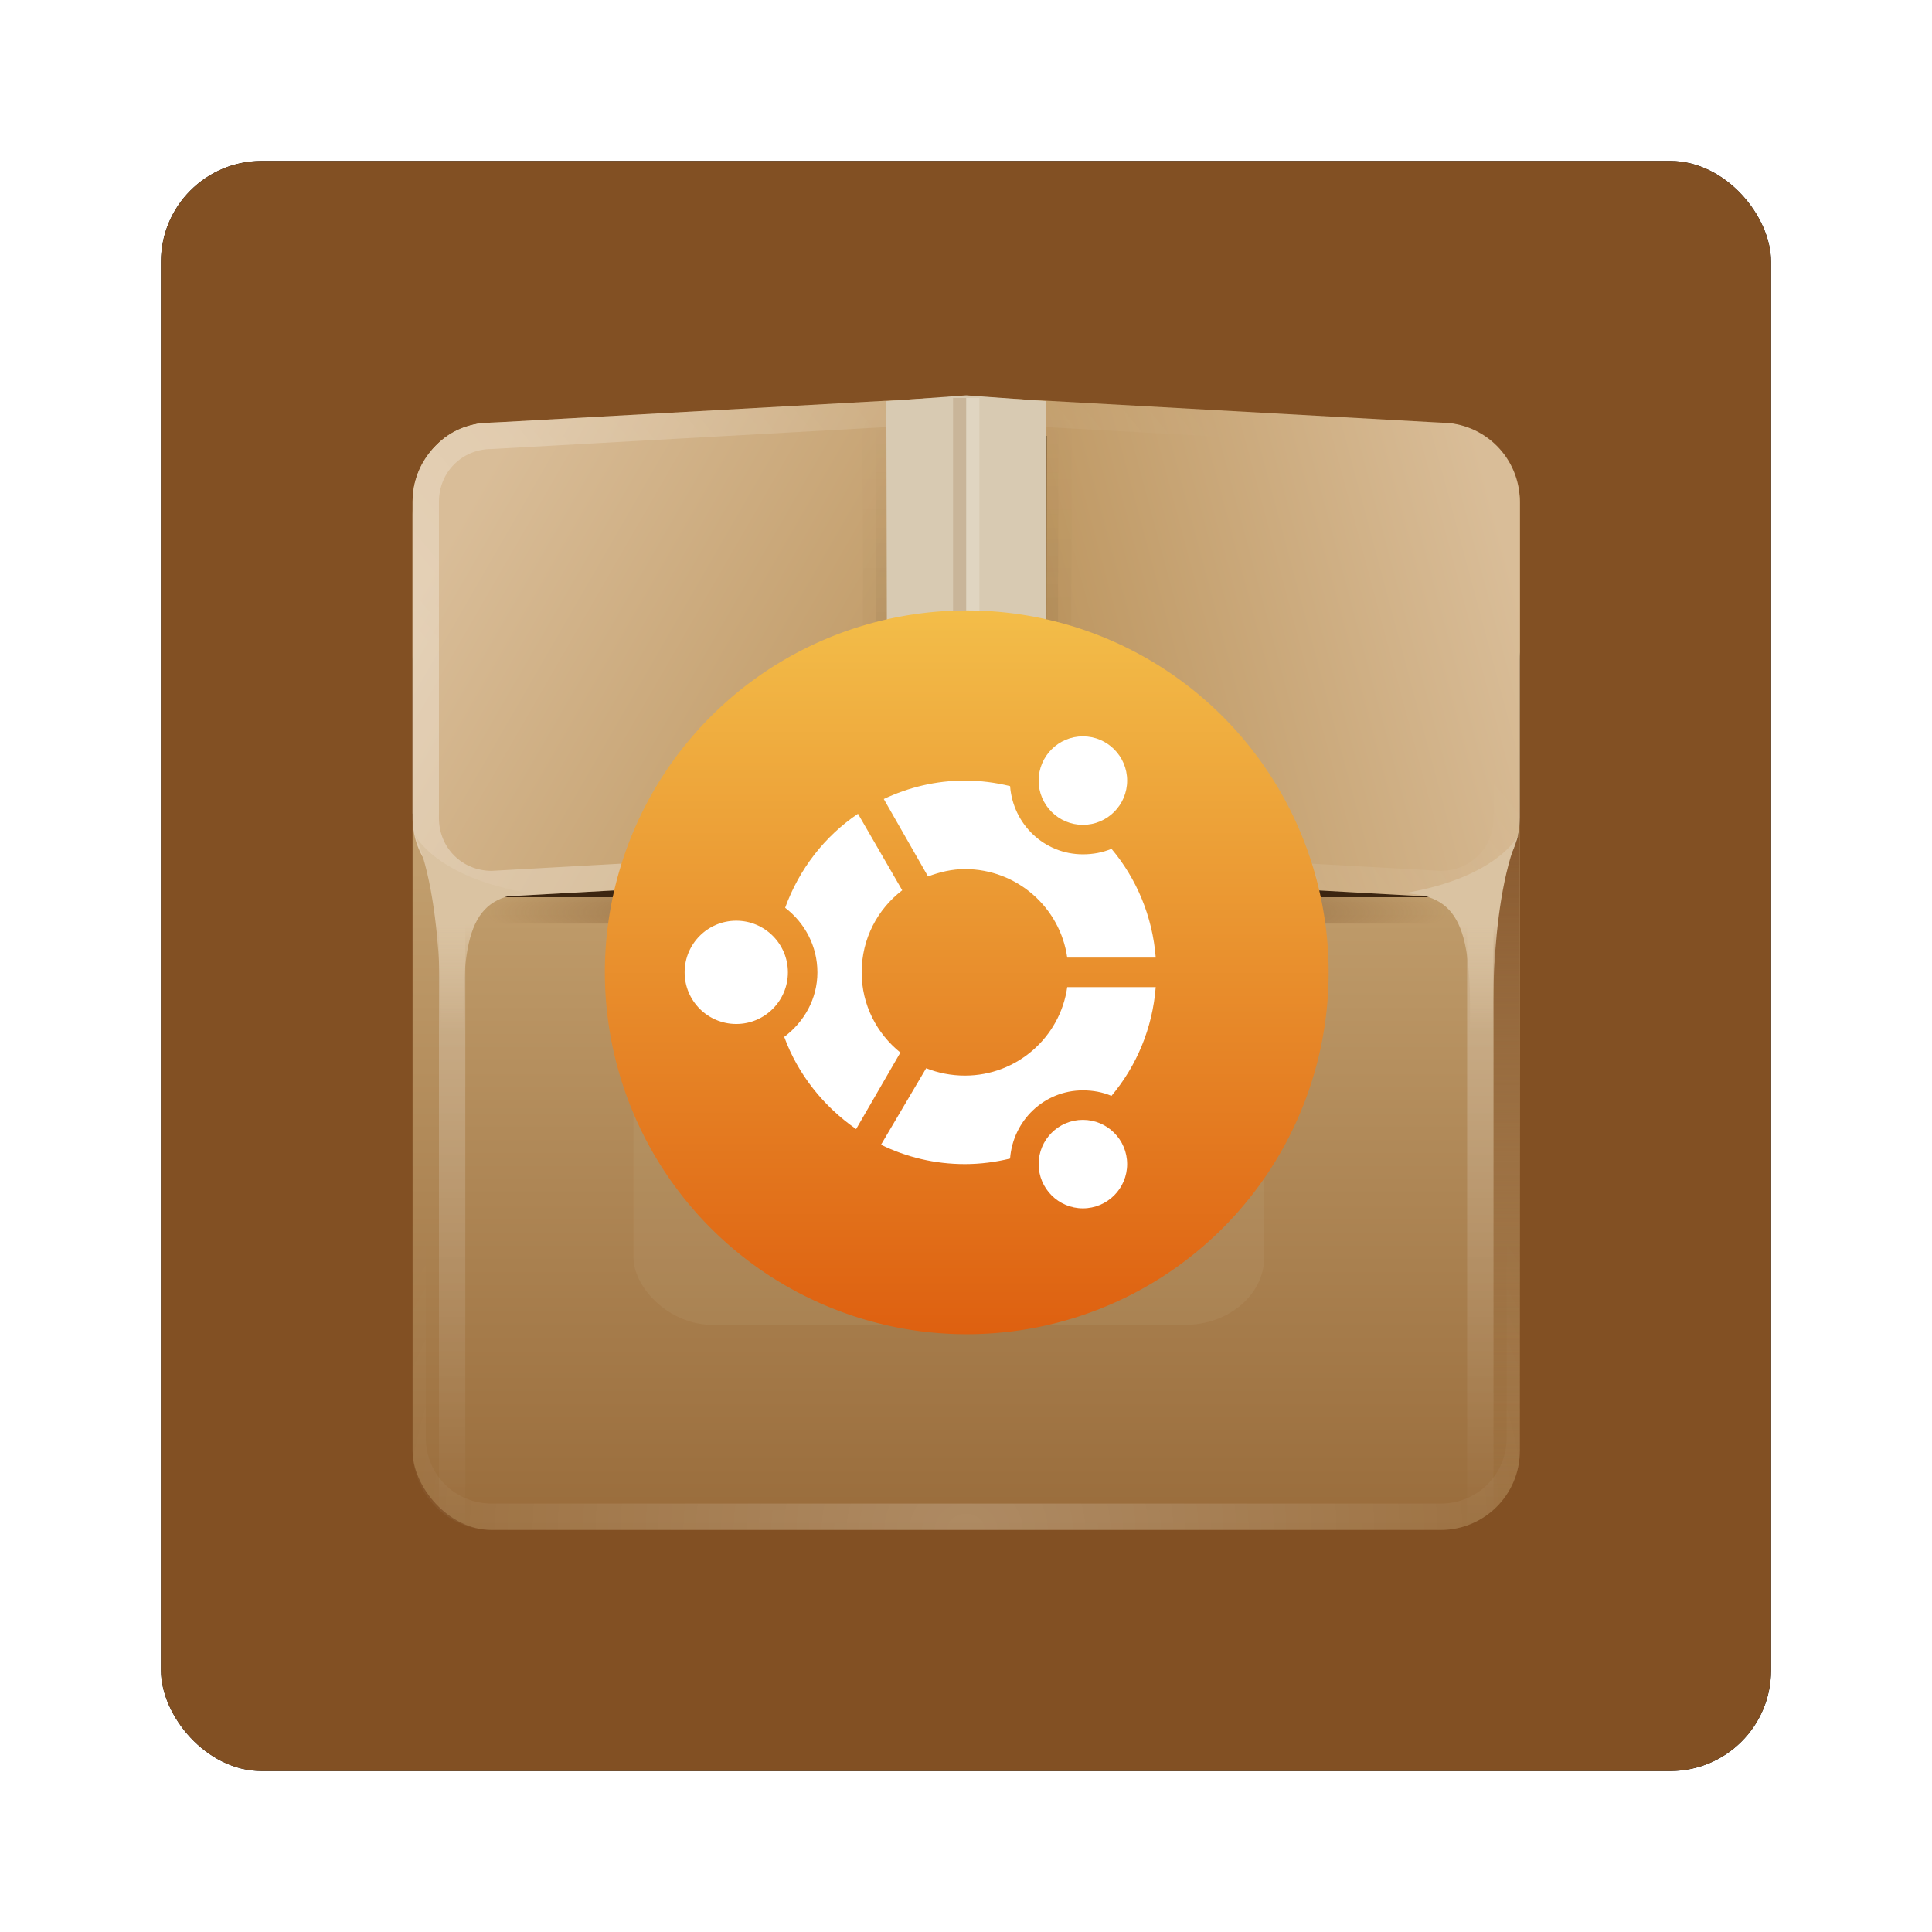 <?xml version="1.0" encoding="UTF-8" standalone="no"?>
<!-- Created with Inkscape (http://www.inkscape.org/) -->

<svg
   xmlns:dc="http://purl.org/dc/elements/1.1/"
   xmlns:cc="http://creativecommons.org/ns#"
   xmlns:rdf="http://www.w3.org/1999/02/22-rdf-syntax-ns#"
   xmlns:svg="http://www.w3.org/2000/svg"
   xmlns="http://www.w3.org/2000/svg"
   xmlns:xlink="http://www.w3.org/1999/xlink"
   xmlns:sodipodi="http://sodipodi.sourceforge.net/DTD/sodipodi-0.dtd"
   xmlns:inkscape="http://www.inkscape.org/namespaces/inkscape"
   width="96"
   height="96"
   id="svg2982"
   version="1.1"
   inkscape:version="0.48.1 r9760"
   sodipodi:docname="softwarecenter-ubuntu.svg">
  <defs
     id="defs2984">
    <filter
       color-interpolation-filters="sRGB"
       inkscape:collect="always"
       id="filter6279-2">
      <feGaussianBlur
         inkscape:collect="always"
         stdDeviation="0.8"
         id="feGaussianBlur6281-1" />
    </filter>
    <linearGradient
       inkscape:collect="always"
       xlink:href="#linearGradient3737-66"
       id="linearGradient7634"
       gradientUnits="userSpaceOnUse"
       x1="48"
       y1="20.221"
       x2="48"
       y2="138.661" />
    <linearGradient
       id="linearGradient3737-66">
      <stop
         id="stop3739-40"
         style="stop-color:#ffffff;stop-opacity:1"
         offset="0" />
      <stop
         id="stop3741-04-2"
         style="stop-color:#ffffff;stop-opacity:0"
         offset="1" />
    </linearGradient>
    <clipPath
       id="clipPath3613-62">
      <rect
         width="84"
         height="84"
         rx="6"
         ry="6"
         x="6"
         y="6"
         id="rect3615-67"
         style="fill:#ffffff;fill-opacity:1;fill-rule:nonzero;stroke:none" />
    </clipPath>
    <filter
       x="-0.192"
       y="-0.192"
       width="1.384"
       height="1.384"
       color-interpolation-filters="sRGB"
       id="filter3794-5-1">
      <feGaussianBlur
         id="feGaussianBlur3796-69"
         stdDeviation="5.28" />
    </filter>
    <linearGradient
       inkscape:collect="always"
       xlink:href="#linearGradient4370-8"
       id="linearGradient7636"
       gradientUnits="userSpaceOnUse"
       x1="8"
       y1="38.127"
       x2="8"
       y2="71.877" />
    <linearGradient
       id="linearGradient4370-8">
      <stop
         id="stop4372"
         style="stop-color:#8a5b30;stop-opacity:1"
         offset="0" />
      <stop
         id="stop4374"
         style="stop-color:#8a5b30;stop-opacity:0"
         offset="1" />
    </linearGradient>
    <linearGradient
       inkscape:collect="always"
       xlink:href="#linearGradient4289"
       id="linearGradient7638"
       gradientUnits="userSpaceOnUse"
       x1="54.187"
       y1="90"
       x2="54.187"
       y2="39.853" />
    <linearGradient
       id="linearGradient4289">
      <stop
         id="stop4291"
         style="stop-color:#996c3b;stop-opacity:1"
         offset="0" />
      <stop
         id="stop4293"
         style="stop-color:#c19e6d;stop-opacity:1"
         offset="1" />
    </linearGradient>
    <radialGradient
       inkscape:collect="always"
       xlink:href="#linearGradient4426"
       id="radialGradient7640"
       gradientUnits="userSpaceOnUse"
       gradientTransform="matrix(0.868,0,0,0.095,6.347,36.19)"
       cx="48"
       cy="73.146"
       fx="48"
       fy="73.146"
       r="42" />
    <linearGradient
       id="linearGradient4426">
      <stop
         id="stop4428-3"
         style="stop-color:#71461e;stop-opacity:1"
         offset="0" />
      <stop
         id="stop4430-1"
         style="stop-color:#71461e;stop-opacity:0"
         offset="1" />
    </linearGradient>
    <linearGradient
       inkscape:collect="always"
       xlink:href="#linearGradient4370-8"
       id="linearGradient7642"
       gradientUnits="userSpaceOnUse"
       gradientTransform="matrix(-1,0,0,1,96,0)"
       x1="8"
       y1="38.127"
       x2="8"
       y2="87.03" />
    <linearGradient
       id="linearGradient6252">
      <stop
         id="stop6254"
         style="stop-color:#8a5b30;stop-opacity:1"
         offset="0" />
      <stop
         id="stop6256"
         style="stop-color:#8a5b30;stop-opacity:0"
         offset="1" />
    </linearGradient>
    <linearGradient
       inkscape:collect="always"
       xlink:href="#linearGradient3737-33"
       id="linearGradient7644"
       gradientUnits="userSpaceOnUse"
       gradientTransform="matrix(-1,0,0,1,96,0)"
       x1="10"
       y1="40.263"
       x2="10"
       y2="89.666" />
    <linearGradient
       id="linearGradient3737-33">
      <stop
         id="stop3739-86"
         style="stop-color:#ffffff;stop-opacity:1"
         offset="0" />
      <stop
         id="stop3741-04"
         style="stop-color:#ffffff;stop-opacity:0"
         offset="1" />
    </linearGradient>
    <linearGradient
       inkscape:collect="always"
       xlink:href="#linearGradient3737-33"
       id="linearGradient7646"
       gradientUnits="userSpaceOnUse"
       x1="10"
       y1="40.263"
       x2="10"
       y2="89.666" />
    <linearGradient
       id="linearGradient6263">
      <stop
         id="stop6265"
         style="stop-color:#ffffff;stop-opacity:1"
         offset="0" />
      <stop
         id="stop6267"
         style="stop-color:#ffffff;stop-opacity:0"
         offset="1" />
    </linearGradient>
    <linearGradient
       inkscape:collect="always"
       xlink:href="#linearGradient5092"
       id="linearGradient7648"
       gradientUnits="userSpaceOnUse"
       x1="47.079"
       y1="32.783"
       x2="6.596"
       y2="9.41" />
    <linearGradient
       id="linearGradient5092">
      <stop
         id="stop5094"
         style="stop-color:#be9f6a;stop-opacity:1"
         offset="0" />
      <stop
         id="stop5096"
         style="stop-color:#e5d2b2;stop-opacity:1"
         offset="1" />
    </linearGradient>
    <filter
       x="-0.312"
       y="-0.426"
       width="1.623"
       height="1.853"
       color-interpolation-filters="sRGB"
       id="filter4362">
      <feGaussianBlur
         id="feGaussianBlur4364"
         stdDeviation="6.212" />
    </filter>
    <linearGradient
       inkscape:collect="always"
       xlink:href="#linearGradient4295"
       id="linearGradient7650"
       gradientUnits="userSpaceOnUse"
       x1="48"
       y1="42"
       x2="6.781"
       y2="18.202" />
    <linearGradient
       id="linearGradient4295">
      <stop
         id="stop4297-7"
         style="stop-color:#b88f56;stop-opacity:1"
         offset="0" />
      <stop
         id="stop4299"
         style="stop-color:#d9bd98;stop-opacity:1"
         offset="1" />
    </linearGradient>
    <linearGradient
       inkscape:collect="always"
       xlink:href="#linearGradient4295"
       id="linearGradient7652"
       gradientUnits="userSpaceOnUse"
       gradientTransform="matrix(-1,0,0,1,96,0)"
       x1="47.227"
       y1="29.04"
       x2="6.33"
       y2="18.082" />
    <linearGradient
       id="linearGradient6280">
      <stop
         id="stop6282"
         style="stop-color:#b88f56;stop-opacity:1"
         offset="0" />
      <stop
         id="stop6284"
         style="stop-color:#d9bd98;stop-opacity:1"
         offset="1" />
    </linearGradient>
    <linearGradient
       inkscape:collect="always"
       xlink:href="#linearGradient3737-33"
       id="linearGradient7654"
       gradientUnits="userSpaceOnUse"
       x1="23.143"
       y1="42"
       x2="66.964"
       y2="6" />
    <linearGradient
       id="linearGradient6287">
      <stop
         id="stop6289"
         style="stop-color:#ffffff;stop-opacity:1"
         offset="0" />
      <stop
         id="stop6291"
         style="stop-color:#ffffff;stop-opacity:0"
         offset="1" />
    </linearGradient>
    <linearGradient
       inkscape:collect="always"
       xlink:href="#linearGradient4414-2"
       id="linearGradient7656"
       gradientUnits="userSpaceOnUse"
       x1="8.965"
       y1="44.04"
       x2="8.965"
       y2="52.263" />
    <linearGradient
       id="linearGradient4414-2">
      <stop
         id="stop4416-5"
         style="stop-color:#dac3a2;stop-opacity:1"
         offset="0" />
      <stop
         id="stop4418-4"
         style="stop-color:#dac3a2;stop-opacity:0"
         offset="1" />
    </linearGradient>
    <linearGradient
       inkscape:collect="always"
       xlink:href="#linearGradient4414-2"
       id="linearGradient7658"
       gradientUnits="userSpaceOnUse"
       gradientTransform="matrix(-1,0,0,1,96.087,0)"
       x1="8.965"
       y1="44.04"
       x2="8.965"
       y2="52.263" />
    <linearGradient
       id="linearGradient6298">
      <stop
         id="stop6300"
         style="stop-color:#dac3a2;stop-opacity:1"
         offset="0" />
      <stop
         id="stop6302"
         style="stop-color:#dac3a2;stop-opacity:0"
         offset="1" />
    </linearGradient>
    <radialGradient
       inkscape:collect="always"
       xlink:href="#linearGradient3737-4-9"
       id="radialGradient7660"
       gradientUnits="userSpaceOnUse"
       gradientTransform="matrix(1.157,0,0,0.996,-7.551,0.197)"
       cx="48"
       cy="90.172"
       fx="48"
       fy="90.172"
       r="42" />
    <linearGradient
       id="linearGradient3737-4-9">
      <stop
         id="stop3739-1-2"
         style="stop-color:#ffffff;stop-opacity:1"
         offset="0" />
      <stop
         id="stop3741-8-2"
         style="stop-color:#ffffff;stop-opacity:0"
         offset="1" />
    </linearGradient>
    <linearGradient
       inkscape:collect="always"
       xlink:href="#linearGradient3928"
       id="linearGradient7662"
       gradientUnits="userSpaceOnUse"
       x1="48.401"
       y1="61.991"
       x2="48.401"
       y2="4.667" />
    <linearGradient
       id="linearGradient3928">
      <stop
         id="stop3930"
         style="stop-color:#3a240f;stop-opacity:1"
         offset="0" />
      <stop
         id="stop3932"
         style="stop-color:#3a240f;stop-opacity:0"
         offset="1" />
    </linearGradient>
    <linearGradient
       inkscape:collect="always"
       xlink:href="#linearGradient3928"
       id="linearGradient7664"
       gradientUnits="userSpaceOnUse"
       x1="46.796"
       y1="60.307"
       x2="46.796"
       y2="6.018" />
    <linearGradient
       id="linearGradient6313">
      <stop
         id="stop6315"
         style="stop-color:#3a240f;stop-opacity:1"
         offset="0" />
      <stop
         id="stop6317"
         style="stop-color:#3a240f;stop-opacity:0"
         offset="1" />
    </linearGradient>
    <linearGradient
       inkscape:collect="always"
       xlink:href="#linearGradient4309-0"
       id="linearGradient7666"
       gradientUnits="userSpaceOnUse"
       gradientTransform="matrix(1.02,0,0,1.02,-5.298,5.756)"
       x1="50.499"
       y1="19.882"
       x2="50.499"
       y2="47.295" />
    <linearGradient
       x1="52.25"
       y1="47.247"
       x2="52.25"
       y2="0.239"
       id="linearGradient4309-0"
       gradientUnits="userSpaceOnUse">
      <stop
         id="stop4311-0"
         style="stop-color:#d8cab2;stop-opacity:1"
         offset="0" />
      <stop
         id="stop4321-6"
         style="stop-color:#d2b98c;stop-opacity:1"
         offset="0.457" />
      <stop
         id="stop4323-2"
         style="stop-color:#f9f7ef;stop-opacity:1"
         offset="0.486" />
      <stop
         id="stop4325-6"
         style="stop-color:#ffffff;stop-opacity:1"
         offset="0.491" />
      <stop
         id="stop4327-6"
         style="stop-color:#fbf9f4;stop-opacity:1"
         offset="0.492" />
      <stop
         id="stop4329-8"
         style="stop-color:#efe7d0;stop-opacity:1"
         offset="0.495" />
      <stop
         id="stop4331-3"
         style="stop-color:#e4d6b0;stop-opacity:1"
         offset="0.498" />
      <stop
         id="stop4333-3"
         style="stop-color:#dac894;stop-opacity:1"
         offset="0.501" />
      <stop
         id="stop4335-4"
         style="stop-color:#c7a572;stop-opacity:1"
         offset="0.505" />
      <stop
         id="stop4347-8"
         style="stop-color:#d7c198;stop-opacity:1"
         offset="1" />
    </linearGradient>
    <linearGradient
       inkscape:collect="always"
       xlink:href="#linearGradient3157-4"
       id="linearGradient7785"
       gradientUnits="userSpaceOnUse"
       gradientTransform="matrix(0,-0.916,0.916,0,59.153,1070.196)"
       x1="51.429"
       y1="72.786"
       x2="90.714"
       y2="72.786" />
    <linearGradient
       id="linearGradient3157-4">
      <stop
         id="stop3159-4"
         style="stop-color:#de6010;stop-opacity:1"
         offset="0" />
      <stop
         id="stop3161-0"
         style="stop-color:#f3bd49;stop-opacity:1"
         offset="1" />
    </linearGradient>
  </defs>
  <sodipodi:namedview
     id="base"
     pagecolor="#ffffff"
     bordercolor="#666666"
     borderopacity="1.0"
     inkscape:pageopacity="0.0"
     inkscape:pageshadow="2"
     inkscape:zoom="3.959798"
     inkscape:cx="36.39115"
     inkscape:cy="42.877139"
     inkscape:document-units="px"
     inkscape:current-layer="layer1"
     showgrid="false"
     inkscape:window-width="1280"
     inkscape:window-height="725"
     inkscape:window-x="0"
     inkscape:window-y="25"
     inkscape:window-maximized="1" />
  <g
     inkscape:label="Layer 1"
     inkscape:groupmode="layer"
     id="layer1"
     transform="translate(0,-956.362)">
    <g
       id="g7787">
      <rect
         transform="translate(0,-7.8515622e-6)"
         y="964.362"
         x="8"
         height="80"
         width="80"
         id="rect9283"
         style="fill:#000000;fill-opacity:1;stroke:none;filter:url(#filter6279-2)"
         rx="5"
         ry="5" />
      <g
         id="layer5"
         transform="translate(0,956.362)">
        <rect
           style="opacity:0.1;fill:url(#linearGradient7634);fill-opacity:1;fill-rule:nonzero;stroke:#ffffff;stroke-width:0.5;stroke-linecap:round;stroke-linejoin:miter;stroke-miterlimit:4;stroke-opacity:1;stroke-dasharray:none;stroke-dashoffset:0;filter:url(#filter3794-5-1)"
           id="rect3171"
           clip-path="url(#clipPath3613-62)"
           y="15"
           x="15"
           ry="12"
           rx="12"
           height="66"
           width="66" />
      </g>
      <rect
         ry="5"
         rx="5"
         style="fill:#825023;fill-opacity:1;stroke:none"
         id="rect9285"
         width="80"
         height="80"
         x="8"
         y="964.362" />
      <g
         transform="translate(-182.188,-40.406)"
         id="g26594">
        <g
           transform="matrix(0.655,0,0,0.655,198.759,1013.84)"
           style="display:inline"
           id="layer1-7">
          <path
             style="fill:url(#linearGradient7636);fill-opacity:1;fill-rule:nonzero;stroke:none"
             id="rect5138"
             inkscape:connector-curvature="0"
             d="m 6,36 0,48 c 0,1.782 0.775,3.372 2,4.469 L 8,36 6,36 z" />
          <rect
             style="fill:url(#linearGradient7638);fill-opacity:1;fill-rule:nonzero;stroke:none"
             id="rect2419"
             y="6"
             x="6"
             ry="6"
             rx="6"
             height="84"
             width="84" />
          <path
             style="fill:url(#radialGradient7640);fill-opacity:1;fill-rule:nonzero;stroke:none"
             id="path3287"
             inkscape:connector-curvature="0"
             d="m 6,36 0,2 c 0,3.324 2.676,6 6,6 l 72,0 c 3.324,0 6,-2.676 6,-6 l 0,-2 c 0,3.324 -2.676,6 -6,6 L 12,42 C 8.676,42 6,39.324 6,36 z" />
          <path
             style="fill:url(#linearGradient7642);fill-opacity:1;fill-rule:nonzero;stroke:none"
             id="path4396"
             inkscape:connector-curvature="0"
             d="m 90,36 0,48 c 0,1.782 -0.775,3.372 -2,4.469 L 88,36 l 2,0 z" />
          <rect
             style="fill:#3c2510;fill-opacity:1;fill-rule:nonzero;stroke:none"
             id="rect2483"
             y="18"
             x="6"
             ry="6"
             rx="6"
             height="24"
             width="84" />
          <path
             style="opacity:0.3;fill:url(#linearGradient7644);fill-opacity:1;fill-rule:nonzero;stroke:none"
             id="path4398"
             inkscape:connector-curvature="0"
             d="m 88,36 0,52.469 c -0.577,0.516 -1.255,0.923 -2,1.188 L 86,36 l 2,0 z" />
          <path
             style="opacity:0.3;fill:url(#linearGradient7646);fill-opacity:1;fill-rule:nonzero;stroke:none"
             id="path4378"
             inkscape:connector-curvature="0"
             d="m 8,36 0,52.469 c 0.577,0.516 1.255,0.923 2,1.188 L 10,36 8,36 z" />
          <path
             style="fill:url(#linearGradient7648);fill-opacity:1;fill-rule:nonzero;stroke:none"
             id="path5055"
             inkscape:connector-curvature="0"
             d="M 12,6 C 8.773,6 6,8.259 6,13 L 6,15 6,35.656 48,35.691 48,6 14,6 12,6 z" />
          <rect
             style="opacity:0.3;fill:#dac7a8;fill-opacity:1;fill-rule:nonzero;stroke:none;filter:url(#filter4362)"
             id="rect4356"
             transform="matrix(1,0,0,0.856,10,8.584)"
             y="41.957"
             x="12.753"
             ry="6"
             rx="6"
             height="34.977"
             width="47.856" />
          <path
             style="fill:url(#linearGradient7650);fill-opacity:1;fill-rule:nonzero;stroke:none"
             id="rect2481"
             inkscape:connector-curvature="0"
             d="M 12,6 C 8.676,6 6,8.676 6,12 l 0,24 c 0,3.324 2.676,6 6,6 L 48,40 48,4 12,6 z" />
          <path
             style="fill:url(#linearGradient7652);fill-opacity:1;fill-rule:nonzero;stroke:none"
             id="path3262"
             inkscape:connector-curvature="0"
             d="m 84,6 c 3.324,0 6,2.676 6,6 l 0,24 c 0,3.324 -2.676,6 -6,6 L 48,40 48,4 84,6 z" />
          <path
             style="opacity:0.3;fill:url(#linearGradient7654);fill-opacity:1;fill-rule:nonzero;stroke:none"
             id="rect3266"
             inkscape:connector-curvature="0"
             d="M 12,6 C 8.676,6 6,8.676 6,12 l 0,24 c 0,3.324 2.676,6 6,6 l 36,-2 36,2 c 3.324,0 6,-2.676 6,-6 L 90,12 C 90,8.676 87.324,6 84,6 L 48,4 12,6 z m 0,2 36,-2 36,2 c 2.246,0 4,1.754 4,4 l 0,24 c 0,2.246 -1.754,4 -4,4 L 48,38 12,40 C 9.754,40 8,38.246 8,36 L 8,12 C 8,9.754 9.754,8 12,8 z" />
          <path
             style="fill:url(#linearGradient7656);fill-opacity:1;fill-rule:evenodd;stroke:none"
             id="path4404"
             inkscape:connector-curvature="0"
             d="m 6.187,37.285 c 2.399,5.556 1.894,16.036 1.894,16.036 L 9.912,53.069 C 9.66,44.861 10.354,41.831 14.9,41.704 7.731,40.509 6.187,37.285 6.187,37.285 z" />
          <path
             style="fill:url(#linearGradient7658);fill-opacity:1;fill-rule:evenodd;stroke:none"
             id="path4422"
             inkscape:connector-curvature="0"
             d="m 89.9,37.285 c -2.399,5.556 -1.894,16.036 -1.894,16.036 L 86.175,53.069 C 86.427,44.861 85.733,41.831 81.187,41.704 88.356,40.509 89.9,37.285 89.9,37.285 z" />
          <path
             style="opacity:0.2;fill:url(#radialGradient7660);fill-opacity:1;fill-rule:nonzero;stroke:none"
             id="path3615"
             inkscape:connector-curvature="0"
             d="M 12,90 C 8.676,90 6,87.324 6,84 L 6,82 6,14 6,12 c 0,-0.335 0.041,-0.651 0.094,-0.969 0.049,-0.296 0.097,-0.597 0.188,-0.875 C 6.291,10.126 6.302,10.093 6.312,10.062 6.411,9.775 6.547,9.515 6.688,9.25 6.832,8.976 7.003,8.714 7.188,8.469 7.372,8.223 7.561,7.995 7.781,7.781 8.221,7.353 8.724,6.967 9.281,6.688 9.56,6.548 9.855,6.441 10.156,6.344 9.9,6.444 9.67,6.58 9.438,6.719 c -0.007,0.004 -0.024,-0.004 -0.031,0 -0.032,0.019 -0.062,0.043 -0.094,0.062 -0.12,0.077 -0.231,0.164 -0.344,0.25 -0.106,0.081 -0.213,0.161 -0.312,0.25 C 8.478,7.443 8.309,7.627 8.156,7.812 8.049,7.943 7.938,8.078 7.844,8.219 7.819,8.257 7.805,8.305 7.781,8.344 7.716,8.447 7.651,8.548 7.594,8.656 7.493,8.851 7.388,9.072 7.312,9.281 7.305,9.303 7.289,9.322 7.281,9.344 7.249,9.436 7.245,9.531 7.219,9.625 7.188,9.732 7.148,9.828 7.125,9.938 7.052,10.279 7,10.636 7,11 l 0,2 0,68 0,2 c 0,2.782 2.218,5 5,5 l 2,0 68,0 2,0 c 2.782,0 5,-2.218 5,-5 l 0,-2 0,-68 0,-2 C 89,10.636 88.948,10.279 88.875,9.938 88.831,9.731 88.787,9.54 88.719,9.344 88.711,9.322 88.695,9.303 88.688,9.281 88.625,9.108 88.549,8.914 88.469,8.75 88.427,8.667 88.39,8.58 88.344,8.5 88.289,8.403 88.217,8.312 88.156,8.219 88.062,8.078 87.951,7.943 87.844,7.812 87.701,7.638 87.541,7.466 87.375,7.312 87.364,7.302 87.355,7.291 87.344,7.281 87.205,7.156 87.059,7.047 86.906,6.938 86.804,6.864 86.702,6.784 86.594,6.719 c -0.007,-0.004 -0.024,0.004 -0.031,0 -0.232,-0.139 -0.463,-0.275 -0.719,-0.375 0.302,0.097 0.596,0.204 0.875,0.344 0.557,0.279 1.06,0.666 1.5,1.094 0.22,0.214 0.409,0.442 0.594,0.688 0.184,0.246 0.355,0.508 0.5,0.781 0.14,0.265 0.276,0.525 0.375,0.812 0.01,0.031 0.021,0.063 0.031,0.094 0.09,0.278 0.139,0.579 0.188,0.875 C 89.959,11.349 90,11.665 90,12 l 0,2 0,68 0,2 c 0,3.324 -2.676,6 -6,6 l -72,0 z" />
          <path
             style="opacity:0.5;fill:#3a240f;fill-opacity:1;display:inline"
             id="path5008"
             inkscape:connector-curvature="0"
             d="M 54.12,7 42,7 42.06,31.062 42.195,60 47.882,59.505 53.926,58.98 53.958,53.429 54.06,31.062 54.12,7 z" />
          <path
             inkscape:connector-curvature="0"
             style="opacity:0.1;fill:url(#linearGradient7662);fill-opacity:1;display:inline"
             id="path3926"
             d="m 41.688,5.125 c 0.004,-7.112e-4 -0.192,0.032 -0.188,0.031 0.004,-0.001 -0.16,0.064 -0.156,0.062 0.004,-0.001 -0.16,0.064 -0.156,0.062 0.004,-0.002 -0.129,0.065 -0.125,0.062 0.004,-0.002 -0.16,0.096 -0.156,0.094 0.004,-0.002 -0.128,0.128 -0.125,0.125 0.003,-0.003 -0.128,0.097 -0.125,0.094 0.003,-0.003 -0.128,0.128 -0.125,0.125 0.003,-0.003 -0.096,0.16 -0.094,0.156 0.002,-0.004 -0.096,0.129 -0.094,0.125 0.002,-0.004 -0.064,0.16 -0.062,0.156 0.002,-0.004 -0.064,0.16 -0.062,0.156 0.001,-0.004 -0.032,0.16 -0.031,0.156 10e-4,-0.004 -0.063,0.16 -0.062,0.156 6.42e-4,-0.004 -2.6e-4,0.192 0,0.188 2.08e-4,-0.003 7.69e-4,0.082 0,0.125 l 0,0.031 L 40.188,31.062 40.312,60 a 1.006,1.006 0 0 0 0,0.031 c -4.2e-5,-0.003 1.68e-4,0.096 0,0.094 -1.68e-4,-0.003 2.94e-4,0.096 0,0.094 -2.94e-4,-0.002 0.032,0.096 0.031,0.094 -4.19e-4,-0.002 5.42e-4,0.096 0,0.094 -5.42e-4,-0.002 0.032,0.096 0.031,0.094 -6.64e-4,-0.002 0.032,0.096 0.031,0.094 -7.85e-4,-0.002 0.032,0.065 0.031,0.062 -9.03e-4,-0.002 0.032,0.096 0.031,0.094 -10e-4,-0.002 0.064,0.096 0.062,0.094 -0.001,-0.002 0.032,0.096 0.031,0.094 -0.001,-0.002 0.064,0.065 0.062,0.062 -0.001,-0.002 0.033,0.096 0.031,0.094 -0.002,-0.002 0.064,0.064 0.062,0.062 -0.002,-0.002 0.064,0.096 0.062,0.094 -0.002,-0.002 0.064,0.064 0.062,0.062 -0.002,-0.002 0.096,0.064 0.094,0.062 -0.002,-0.002 0.064,0.064 0.062,0.062 -0.002,-0.002 0.064,0.064 0.062,0.062 -0.002,-0.001 0.096,0.064 0.094,0.062 -0.002,-0.001 0.065,0.032 0.062,0.031 -0.002,-0.001 0.096,0.064 0.094,0.062 -0.002,-0.001 0.096,0.032 0.094,0.031 -0.002,-10e-4 0.096,0.032 0.094,0.031 -0.002,-8.97e-4 0.096,0.032 0.094,0.031 -0.002,-7.79e-4 0.096,0.032 0.094,0.031 -0.002,-6.58e-4 0.096,0.032 0.094,0.031 -0.002,-5.36e-4 0.096,4.12e-4 0.094,0 -0.002,-4.12e-4 0.096,0.032 0.094,0.031 -0.002,-2.88e-4 0.096,1.62e-4 0.094,0 -0.003,-1.62e-4 0.096,3.6e-5 0.094,0 -0.003,-3.6e-5 0.096,-9e-5 0.094,0 -0.003,9e-5 0.096,-2.16e-4 0.094,0 l 5.688,-0.5 6.031,-0.531 c -8.93e-4,5.1e-5 0.02,0.001 0.031,0 0.044,-0.005 0.129,-5.37e-4 0.125,0 -0.004,6.71e-4 0.192,-0.064 0.188,-0.062 -0.004,0.001 0.16,-0.033 0.156,-0.031 -0.004,0.002 0.16,-0.064 0.156,-0.062 -0.004,0.002 0.16,-0.096 0.156,-0.094 -0.004,0.002 0.16,-0.096 0.156,-0.094 -0.004,0.003 0.128,-0.097 0.125,-0.094 -0.003,0.003 0.128,-0.128 0.125,-0.125 -0.003,0.003 0.128,-0.128 0.125,-0.125 -0.003,0.004 0.096,-0.16 0.094,-0.156 -0.003,0.004 0.096,-0.16 0.094,-0.156 -0.002,0.004 0.095,-0.16 0.094,-0.156 -0.002,0.004 0.064,-0.161 0.062,-0.156 -0.001,0.004 0.032,-0.161 0.031,-0.156 -9.16e-4,0.004 0.032,-0.192 0.031,-0.188 -5.04e-4,0.004 8.7e-5,-0.161 0,-0.156 a 1.006,1.006 0 0 0 0,-0.031 L 55.844,53.438 55.938,31.062 56,7 c -7.3e-5,0.005 -4.06e-4,-0.161 0,-0.156 4.06e-4,0.005 -0.032,-0.192 -0.031,-0.188 8.81e-4,0.005 -0.033,-0.192 -0.031,-0.188 0.001,0.005 -0.064,-0.192 -0.062,-0.188 0.002,0.004 -0.096,-0.16 -0.094,-0.156 0.002,0.004 -0.096,-0.16 -0.094,-0.156 0.003,0.004 -0.097,-0.16 -0.094,-0.156 0.003,0.004 -0.128,-0.16 -0.125,-0.156 0.003,0.003 -0.16,-0.128 -0.156,-0.125 C 55.316,5.534 55.152,5.435 55.156,5.438 55.16,5.44 54.996,5.342 55,5.344 55.004,5.346 54.839,5.248 54.844,5.25 c 0.004,0.002 -0.192,-0.064 -0.188,-0.062 0.005,0.001 -0.192,-0.032 -0.188,-0.031 0.005,8.815e-4 -0.192,-0.032 -0.188,-0.031 0.005,4.063e-4 -0.161,7.3e-5 -0.156,0 l -12.031,0 c 0.003,2.364e-4 -0.044,0.002 -0.094,0 -0.033,-0.002 -0.064,0 -0.062,0 0.004,0 -0.192,3.94e-4 -0.188,0 a 1.006,1.006 0 0 0 -0.062,0 z" />
          <path
             inkscape:connector-curvature="0"
             style="opacity:0.2;fill:url(#linearGradient7664);fill-opacity:1;display:inline"
             id="path3922"
             d="M 42,6.125 A 0.862,0.862 0 0 0 41.125,7 L 41.188,31.062 41.312,60 a 0.862,0.862 0 0 0 0.938,0.844 l 5.688,-0.5 L 54,59.812 a 0.862,0.862 0 0 0 0.812,-0.844 L 54.844,53.438 54.938,31.062 55,7 A 0.862,0.862 0 0 0 54.125,6.125 L 42,6.125 z" />
          <path
             style="fill:url(#linearGradient7666);fill-opacity:1;display:inline"
             id="polygon120"
             inkscape:connector-curvature="0"
             d="M 54.06,4.369 48,3.927 41.94,4.369 42,30.062 42.135,59 l 5.687,-0.495 6.044,-0.525 0.033,-5.551 0.102,-22.367 0.06,-25.694 z" />
          <rect
             style="opacity:0.2;fill:#8d6137;fill-opacity:1;fill-rule:nonzero;stroke:none;display:inline"
             id="rect4363"
             y="4.125"
             x="47"
             height="35.714"
             width="1" />
          <rect
             style="opacity:0.2;fill:#ffffff;fill-opacity:1;fill-rule:nonzero;stroke:none;display:inline"
             id="rect4365"
             y="4.125"
             x="48"
             height="35.714"
             width="1" />
        </g>
      </g>
      <g
         transform="matrix(0.999,0,0,0.999,-77.689,0.613)"
         id="g7781">
        <path
           style="fill:url(#linearGradient7785);fill-opacity:1;stroke:none"
           id="path3836-4"
           d="m 125.852,987.068 a 18,18 0 1 1 0,36 18,18 0 1 1 0,-36 z"
           inkscape:connector-curvature="0" />
        <path
           style="fill:#ffffff;fill-opacity:1;fill-rule:evenodd;stroke:none;display:inline"
           id="path3342"
           inkscape:connector-curvature="0"
           d="m 125.76,995.531 c -1.448,0 -2.806,0.339 -4.035,0.917 l 2.201,3.852 c 0.567,-0.216 1.191,-0.367 1.834,-0.367 2.589,0 4.737,1.91 5.09,4.402 l 4.402,0 c -0.159,-2.049 -0.954,-3.926 -2.201,-5.411 -0.439,0.186 -0.915,0.275 -1.421,0.275 -1.929,0 -3.478,-1.501 -3.622,-3.393 -0.72,-0.175 -1.473,-0.275 -2.247,-0.275 z m -5.319,1.651 c -1.665,1.125 -2.928,2.761 -3.622,4.677 0.969,0.737 1.605,1.899 1.605,3.21 0,1.323 -0.666,2.474 -1.651,3.21 0.684,1.87 1.962,3.463 3.577,4.585 l 2.201,-3.806 c -1.171,-0.942 -1.926,-2.371 -1.926,-3.989 0,-1.665 0.788,-3.142 2.018,-4.081 l -2.201,-3.806 z m 10.409,8.621 c -0.352,2.492 -2.501,4.402 -5.09,4.402 -0.673,0 -1.337,-0.131 -1.926,-0.367 l -2.247,3.806 c 1.262,0.617 2.674,0.963 4.173,0.963 0.774,0 1.527,-0.101 2.247,-0.275 0.145,-1.893 1.693,-3.393 3.622,-3.393 0.506,0 0.983,0.089 1.421,0.275 1.247,-1.484 2.042,-3.362 2.201,-5.411 l -4.402,0 z m 2.98,-10.271 c 0,1.215 -0.986,2.201 -2.201,2.201 -1.215,0 -2.201,-0.986 -2.201,-2.201 0,-1.215 0.986,-2.201 2.201,-2.201 1.215,0 2.201,0.986 2.201,2.201 z m 0,19.075 c 0,1.215 -0.986,2.201 -2.201,2.201 -1.215,0 -2.201,-0.986 -2.201,-2.201 0,-1.215 0.986,-2.201 2.201,-2.201 1.215,0 2.201,0.986 2.201,2.201 z m -16.874,-9.538 c 0,1.417 -1.15,2.568 -2.568,2.568 -1.417,0 -2.568,-1.15 -2.568,-2.568 0,-1.417 1.15,-2.568 2.568,-2.568 1.417,0 2.568,1.15 2.568,2.568 z" />
      </g>
    </g>
  </g>
</svg>
